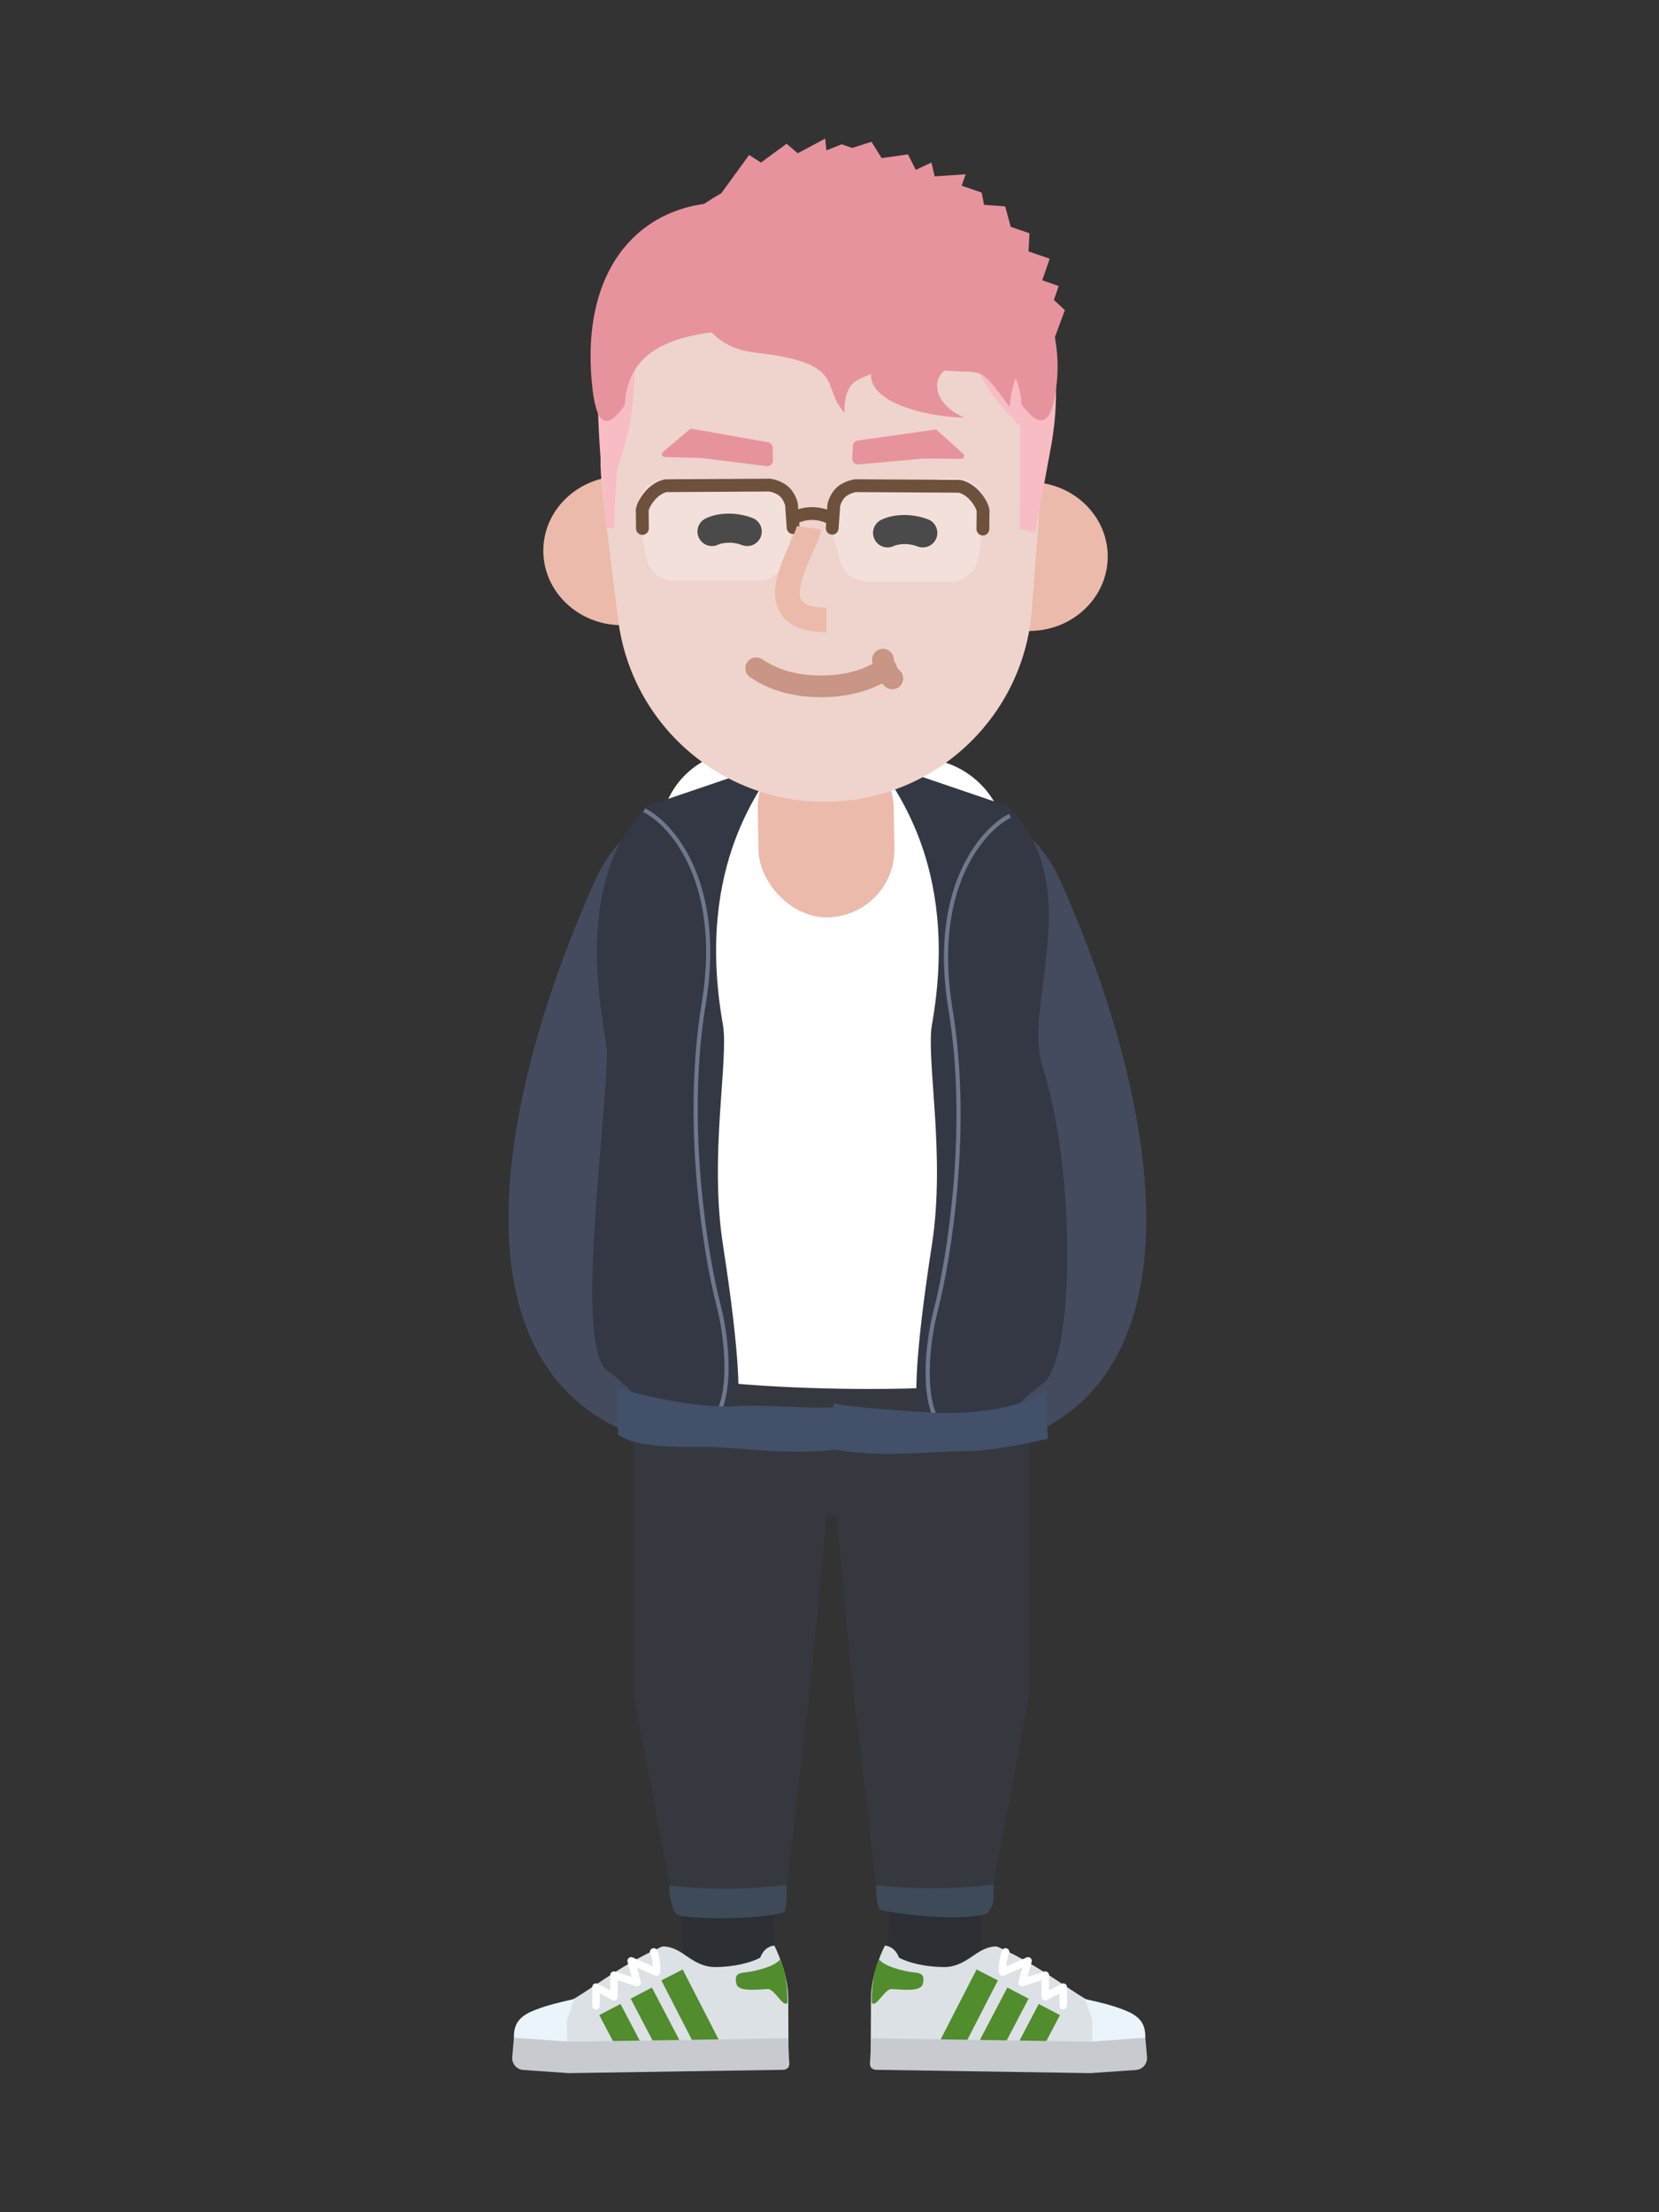 <svg xmlns="http://www.w3.org/2000/svg" width="1200" height="1600" viewBox="0 0 1200 1600"><rect x="0" y="0" width="1200" height="1600" fill="#333333" stroke="none"/><g fill="none" fill-rule="nonzero" transform="translate(367 100)"><g transform="translate(3.492 817.229)"><ellipse cx="228.893" cy="121.851" fill="#35383E" rx="133.357" ry="57.004"/><path fill="#2C2F34" d="M291.05 231.731C309.502 230.629 325.353 244.695 326.455 263.147 327.514 280.898 328.712 297.883 330.136 315.809L330.696 322.747C332.051 339.19 335.251 376.158 335.358 377.432L336.013 385.379C337.375 402.209 338.264 415.404 338.863 428.397L338.902 429.245C339.887 451.052 339.966 471.44 339.034 493.035 338.237 511.502 322.619 525.827 304.151 525.03 285.684 524.233 271.359 508.615 272.156 490.147 273.001 470.59 272.929 452.165 272.03 432.266L271.884 429.152C271.298 417.176 270.428 404.641 269.101 388.441L268.128 376.945C267.046 364.385 264.595 335.899 263.699 324.779 262.113 305.079 260.793 286.56 259.634 267.135 258.532 248.683 272.598 232.832 291.05 231.731zM135.514 263.146C136.615 244.694 152.467 230.629 170.919 231.731 189.371 232.832 203.436 248.684 202.334 267.136 201.253 285.258 200.031 302.592 198.584 320.832L197.911 329.148C197.09 339.072 195.705 355.259 194.669 367.307L193.316 383.016 192.697 390.526C191.409 406.416 190.571 418.775 190.01 430.711L189.938 432.266C189.039 452.165 188.968 470.59 189.812 490.147 190.609 508.615 176.284 524.233 157.817 525.03 139.349 525.827 123.731 511.502 122.934 493.035 122.041 472.34 122.076 452.753 122.948 431.963L123.066 429.245C123.742 414.28 124.797 399.146 126.513 378.592L130.99 326.151C131.209 323.514 131.4 321.207 131.546 319.384 133.096 300.13 134.384 282.073 135.514 263.146z"/><g transform="translate(0 489.931)"><path fill="#DCE1E6" d="M12.272,89.86 C12.071,66.91 15.198,52.95 35.147,43.57 C55.097,34.2 73.888,16.17 108.402,0.71 C108.402,0.71 112.945,-0.15 120.34,3.85 C126.651,7.26 134.756,15.63 146.97,15.53 C160.233,15.41 172.051,12.6 179.394,8.75 C182.567,0.06 189.604,3.41060513e-13 189.604,3.41060513e-13 C189.604,3.41060513e-13 199.514,18.86 199.679,37.81 C199.844,56.75 199.828,88.22 199.828,88.22 L12.272,89.86 Z"/><path fill="#FFF" d="M101.202,2.097 C102.568,1.489 104.168,2.104 104.775,3.47 C105.551,5.213 106.11,7.128 106.492,9.21 C107.052,12.265 107.175,14.767 107.175,19.19 C107.175,21.089 105.28,22.379 103.533,21.73 L103.374,21.666 L90.188,15.842 L93.002,26.04 C93.56,28.063 91.71,29.9 89.719,29.382 L89.562,29.336 L76.316,25.066 L76.317,37.05 C76.317,39.044 74.244,40.334 72.472,39.506 L72.321,39.43 L63.323,34.554 L63.324,43.55 C63.324,44.99 62.2,46.167 60.782,46.252 L60.617,46.257 C59.178,46.257 58,45.133 57.915,43.715 L57.91,43.55 L57.91,30.01 C57.91,28.016 59.983,26.726 61.756,27.554 L61.907,27.63 L70.903,32.505 L70.903,21.35 C70.903,19.571 72.583,18.292 74.277,18.726 L74.441,18.774 L86.449,22.644 L83.452,11.78 C82.859,9.63 84.965,7.751 87.009,8.524 L87.155,8.584 L101.691,15.004 L101.674,14.652 C101.597,13.137 101.459,11.858 101.223,10.501 L101.167,10.187 C100.858,8.501 100.417,6.993 99.829,5.67 C99.221,4.304 99.836,2.704 101.202,2.097 Z"/><path fill="#518C2D" d="M193.794,9.98 C189.941,15.21 176.049,18.34 170.822,19.11 C165.596,19.88 159.995,19.2 162.236,27.85 C163.821,33.96 179.051,31.49 185.006,31.44 C189.848,31.4 196.638,46.03 199.166,41.06 C199.166,24.06 195.959,14.85 193.794,9.98 Z"/><path fill="#EAF4FB" d="M19.819,45.33 C25.94,43.11 32.422,41.43 44.849,38.62 L39.568,53.82 L39.719,71.14 L4.347,71.45 C2.903,71.46 0.324,69.54 1.555,61.73 C3.094,51.97 11.122,48.48 19.819,45.33 Z"/><polygon fill="#518C2D" points="78.336 42.216 94.815 73.626 79.474 81.674 62.995 50.264"/><polygon fill="#518C2D" points="101.041 30.333 120.788 68.063 105.44 76.097 85.693 38.367"/><polygon fill="#518C2D" points="123.308 17.264 150.611 70.444 135.199 78.356 107.896 25.176"/><path fill="#C7CBCF" d="M200.42,85.27 L199.393,67.04 L40.788,69.51 L1.241,66.61 L0.033,80.58 C-0.384,85.41 3.234,89.64 8.065,89.97 L40.986,92.25 L196.163,89.84 C198.624,89.8 200.558,87.72 200.42,85.27 Z"/></g><g transform="translate(258.764 489.931)"><path fill="#DCE1E6" d="M188.156,89.86 C188.356,66.91 185.23,52.95 165.28,43.57 C145.331,34.2 126.539,16.17 92.026,0.71 C92.026,0.71 87.483,-0.15 80.088,3.85 C73.777,7.26 65.671,15.63 53.458,15.53 C40.195,15.41 28.376,12.6 21.033,8.75 C17.861,0.06 10.823,3.41060513e-13 10.823,3.41060513e-13 C10.823,3.41060513e-13 0.914,18.86 0.749,37.81 C0.583,56.75 0.599,88.22 0.599,88.22 L188.156,89.86 Z"/><path fill="#FFF" d="M95.652,3.47 C96.259,2.104 97.859,1.489 99.225,2.097 C100.591,2.704 101.206,4.304 100.598,5.67 C100.01,6.993 99.569,8.501 99.26,10.187 C98.99,11.662 98.836,13.021 98.753,14.652 L98.735,15.004 L113.272,8.584 C115.312,7.683 117.479,9.492 117.013,11.627 L116.975,11.78 L113.978,22.644 L125.986,18.774 C127.68,18.228 129.412,19.434 129.519,21.179 L129.524,21.35 L129.523,32.505 L138.52,27.63 C140.274,26.68 142.395,27.888 142.512,29.841 L142.517,30.01 L142.517,43.55 C142.517,45.045 141.305,46.257 139.81,46.257 C138.37,46.257 137.193,45.133 137.108,43.715 L137.103,43.55 L137.103,34.554 L128.106,39.43 C126.353,40.38 124.232,39.172 124.115,37.219 L124.11,37.05 L124.11,25.066 L110.865,29.336 C108.868,29.98 106.954,28.211 107.386,26.199 L107.426,26.04 L110.238,15.842 L97.053,21.666 C95.316,22.433 93.37,21.221 93.257,19.361 L93.252,19.19 L93.258,17.677 C93.288,14.159 93.443,11.898 93.935,9.21 C94.317,7.128 94.876,5.213 95.652,3.47 Z"/><path fill="#518C2D" d="M6.634,9.98 C10.486,15.21 24.378,18.34 29.605,19.11 C34.832,19.88 40.432,19.2 38.191,27.85 C36.606,33.96 21.376,31.49 15.421,31.44 C10.579,31.4 3.789,46.03 1.261,41.06 C1.261,24.06 4.468,14.85 6.634,9.98 Z"/><path fill="#EAF4FB" d="M180.609,45.33 C174.488,43.11 168.006,41.43 155.578,38.62 L160.86,53.82 L160.708,71.14 L196.081,71.45 C197.524,71.46 200.104,69.54 198.873,61.73 C197.334,51.97 189.306,48.48 180.609,45.33 Z"/><polygon fill="#518C2D" points="122.092 42.216 137.432 50.264 120.953 81.674 105.613 73.626"/><polygon fill="#518C2D" points="99.386 30.333 114.734 38.367 94.987 76.097 79.639 68.063"/><polygon fill="#518C2D" points="77.12 17.264 92.532 25.176 65.228 78.356 49.816 70.444"/><path fill="#C7CBCF" d="M0.007,85.27 L1.035,67.04 L159.64,69.51 L199.187,66.61 L200.395,80.58 C200.812,85.41 197.193,89.64 192.362,89.97 L159.441,92.25 L4.264,89.84 C1.803,89.8 -0.131,87.72 0.007,85.27 Z"/></g><path fill="#35383E" d="M82.635,2.27373675e-13 L244.059,2.27373675e-13 L216.691,291.811 L196.642,462.881 C196.642,462.881 174.504,467.531 156.2,467.011 C137.896,466.491 117.15,462.881 117.15,462.881 L87.864,308.551 L87.864,127.9 L75.663,113.769 L82.635,2.27373675e-13 Z"/><path fill="#35383E" d="M379.334,2.27373675e-13 L217.91,2.27373675e-13 L245.278,291.811 L265.327,462.881 C265.327,462.881 287.465,467.531 305.769,467.011 C324.073,466.491 344.818,462.881 344.818,462.881 L374.104,308.551 L374.104,127.9 L386.306,113.769 L379.334,2.27373675e-13 Z"/><path fill="#3E4A57" d="M120.149 467.961C115.524 466.061 113.667 452.941 113.317 446.611 154.937 450.881 187 447.641 198.561 445.871 198.561 455.801 198.561 458.771 197.008 465.771 175.701 472.141 125.929 470.331 120.149 467.961zM265.507 463.771C263.886 459.271 263.236 452.641 262.886 446.311 304.506 450.581 336.569 447.351 348.13 445.571 348.13 455.501 349.595 459.691 343.289 466.911 321.981 473.281 271.288 466.141 265.507 463.771z"/></g><g transform="translate(.819 432)"><path fill="#E9E4E0" d="M230.295,144.301 C270.143,144.301 302.445,111.998 302.445,72.151 C302.445,32.303 270.143,-2.84217094e-13 230.295,-2.84217094e-13 C190.447,-2.84217094e-13 158.144,32.303 158.144,72.151 C158.144,111.998 190.447,144.301 230.295,144.301 Z"/><path fill="#454B5E" d="M399.674 106.162C375.493 51.855 335.973 55.953 319.181 58.011L350.527 246.234 355.447 513.412C503.441 473.527 474.641 274.528 399.674 106.162zM61.985 106.162C86.166 51.855 125.686 55.953 142.478 58.011L111.132 246.234 111.132 512.076C-44.379 473.527-12.982 274.528 61.985 106.162z"/><path fill="#FFF" d="M110.351,63.564 C114.508,33.326 139.87,11.15 170.403,10.812 L239.383,10.048 L302.94,16.744 C332,19.806 355.576,42.378 359.403,71.433 C367.743,134.754 380.688,245.515 380.688,322.946 C380.688,437.17 398.849,448.095 370.73,463.061 C342.611,478.028 117.645,475.921 86.93,452.718 C56.215,429.514 75.312,405.341 75.312,357.963 C75.312,323.06 98.265,151.492 110.351,63.564 Z"/><path fill="#343844" d="M71.181,229 C71.181,215.08 42.181,109 100.181,51 L194.181,19 C186.243,34.934 134.181,91 155.062,209 C159.461,233.853 145.062,303.401 155.062,368 C180.509,532.382 155.063,494.249 155.063,506 C104.19,526.316 116.642,491.864 71.181,459 C47.274,441.717 71.181,276.802 71.181,229 Z"/><path fill="#70778D" d="M98.861,52.663 C111.636,59.155 125.122,74.158 134.08,94.572 C145.533,120.675 149.176,153.681 142.856,193.049 L142.661,194.244 C136.141,233.727 135.338,277.52 139.151,322.323 L139.36,324.73 C142.352,358.402 147.87,390.766 153.636,412.636 C157.343,427.464 159.664,445.828 159.13,461.451 C158.435,481.772 153.155,496.471 142.292,503.084 L141.94,503.294 L140.423,500.706 C150.403,494.856 155.461,480.962 156.132,461.349 C156.656,446.028 154.369,427.936 150.731,413.382 C144.787,390.839 139.114,357.278 136.161,322.577 C132.383,278.177 133.115,234.748 139.427,195.438 L139.701,193.756 C146.197,154.417 142.661,121.594 131.332,95.778 C122.746,76.21 109.939,61.844 97.93,55.558 L97.502,55.337 L98.861,52.663 Z"/><path fill="#343844" d="M386.181,239 C371.618,194.32 419.181,109 361.181,51 L267.181,19 C275.119,34.934 327.181,91 306.3,209 C301.901,233.853 316.3,303.401 306.3,368 C280.853,532.382 306.299,494.249 306.299,506 C357.172,526.316 340.72,501.864 386.181,469 C410.088,451.717 410.3,313 386.181,239 Z"/><path fill="#70778D" d="M362.028,56.663 L363.387,59.337 C351.255,65.503 338.244,79.977 329.556,99.778 C318.341,125.336 314.762,157.761 320.995,196.577 L321.187,197.756 C327.752,237.508 328.559,281.543 324.727,326.577 L324.519,328.968 C321.513,362.815 315.964,395.357 310.162,417.364 C306.519,431.936 304.232,450.028 304.756,465.349 C305.419,484.746 310.375,498.55 320.138,504.51 L320.466,504.706 L318.949,507.294 C307.848,500.787 302.46,485.99 301.758,465.451 C301.224,449.828 303.545,431.464 307.257,416.618 L307.663,415.057 C313.413,392.709 318.866,360.061 321.738,326.323 C325.497,282.151 324.769,238.961 318.499,199.915 L318.227,198.244 C311.639,158.349 315.239,124.939 326.809,98.572 C335.663,78.393 348.942,63.501 361.587,56.89 L362.028,56.663 Z"/><path fill="#42506A" d="M164.181,485.027 C141.781,486.627 102.181,479.527 79.181,471.527 L79.181,505.527 C92.181,515.527 125.681,514.527 144.181,514.527 C167.181,514.527 204.181,521.527 244.181,515.527 L242.181,485.027 C228.181,488.027 186.581,483.427 164.181,485.027 Z"/><path fill="#42506A" d="M303.181,489.527 C325.581,491.127 369.181,489.027 388.181,473.527 L390.181,508.527 C370.181,513.527 342.681,517.527 335.181,517.527 C302.793,517.527 275.181,522.527 235.181,516.527 L235.181,483.027 C249.181,486.027 280.781,487.927 303.181,489.527 Z"/></g><g transform="translate(26 .246)"><rect width="98.31" height="128.473" x="155.402" y="434.785" fill="#EBBAAA" rx="49.155" transform="rotate(-1 204.557 499.021)"/><ellipse cx="56.789" cy="298.058" fill="#EBBAAA" rx="56.789" ry="53.866"/><ellipse cx="351.459" cy="302.233" fill="#EBBAAA" rx="56.789" ry="53.866"/><path fill="#EED4CC" d="M42.304,249.58 C32.441,156.868 103.782,75.466 196.986,73.083 C290.821,70.684 366.469,149.359 360.391,243.028 L358.372,274.142 L353.416,340.441 C347.547,418.958 282.129,479.668 203.392,479.668 C127.502,479.668 63.495,423.146 54.105,347.839 L44.917,274.142 L42.304,249.58 Z"/><path fill="#000" d="M117.305 274.791C125.667 270.611 138.832 269.666 151.223 274.366 156.645 276.422 159.373 282.485 157.317 287.907 155.294 293.239 149.398 295.966 144.047 294.1L143.775 294.001C139.982 292.562 136.162 292.058 132.527 292.319 131.077 292.423 129.721 292.647 128.536 292.955 127.747 293.159 127.123 293.379 126.786 293.531L126.694 293.575C121.507 296.168 115.2 294.065 112.607 288.878 110.014 283.691 112.118 277.384 117.305 274.791zM244.305 275.791C252.667 271.611 265.832 270.666 278.223 275.366 283.645 277.422 286.373 283.485 284.317 288.907 282.294 294.239 276.398 296.966 271.047 295.1L270.775 295.001C266.982 293.562 263.162 293.058 259.527 293.319 258.077 293.423 256.721 293.647 255.536 293.955 254.747 294.159 254.123 294.379 253.786 294.531L253.694 294.575C248.507 297.168 242.2 295.065 239.607 289.878 237.014 284.691 239.118 278.384 244.305 275.791z"/><g transform="translate(66.859 245.546)"><path fill="#FFF" fill-opacity=".29" d="M115.177 29.769C117.947 17.371 108.927 5.45 96.242 4.746L23.174.691C9.93-.045-.538 11.763 1.781 24.823L7.514 57.12C9.257 66.94 17.794 74.094 27.767 74.094L88.792 74.094C98.424 74.094 106.766 67.41 108.866 58.01L115.177 29.769zM252.467 23.314C254.208 10.371 243.605-.897 230.58.056L158.003 5.366C144.985 6.318 136.135 18.998 139.73 31.546L147.876 59.981C150.404 68.805 158.472 74.886 167.65 74.886L227.54 74.886C237.84 74.886 246.552 67.267 247.926 57.06L252.467 23.314z"/><path fill="#6D513C" d="M255.703 36.901C255.676 39.457 253.583 41.507 251.027 41.481 248.471 41.454 246.421 39.361 246.447 36.805L255.703 36.901zM251.197 25.037L246.569 24.989 246.575 24.431 246.713 23.89 251.197 25.037zM233.875 5.926L233.903 1.298 234.112 1.299 234.32 1.319 233.875 5.926zM159.142 5.481L158.593.886 158.88.851 159.17.853 159.142 5.481zM143.11 21.848L147.706 21.3 147.758 21.737 147.727 22.176 143.11 21.848zM146.704 36.585C146.523 39.135 144.31 41.055 141.76 40.874 139.211 40.693 137.291 38.48 137.471 35.93L146.704 36.585zM246.447 36.805L246.569 24.989 255.825 25.085 255.703 36.901 246.447 36.805zM246.713 23.89C246.583 24.4 246.714 24.51 246.586 23.93 246.482 23.457 246.256 22.758 245.851 21.874 245.043 20.111 243.669 17.928 241.722 15.782L248.58 9.565C251.132 12.379 253.043 15.351 254.265 18.017 254.875 19.347 255.349 20.68 255.627 21.943 255.881 23.098 256.074 24.647 255.681 26.184L246.713 23.89zM241.722 15.782C237.946 11.616 234.094 10.597 233.431 10.533L234.32 1.319C237.425 1.619 243.36 3.807 248.58 9.565L241.722 15.782zM233.848 10.554L159.114 10.109 159.17.853 233.903 1.298 233.848 10.554zM159.691 10.076C158.772 10.186 156.962 10.591 155.064 11.444 153.152 12.303 151.513 13.452 150.492 14.841L143.036 9.355C145.33 6.236 148.508 4.241 151.271 3.001 154.046 1.754 156.767 1.104 158.593.886L159.691 10.076zM150.492 14.841C149.144 16.672 148.426 18.295 148.059 19.499 147.664 20.793 147.722 21.435 147.706 21.3L138.515 22.397C138.183 19.617 139.181 14.595 143.036 9.355L150.492 14.841zM147.727 22.176L146.704 36.585 137.471 35.93 138.494 21.521 147.727 22.176zM.202 36.471C.228 39.027 2.322 41.078 4.878 41.051 7.434 41.025 9.484 38.931 9.458 36.375L.202 36.471zM4.708 24.607L9.336 24.56 9.33 24.001 9.192 23.46 4.708 24.607zM22.03 5.496L22.002.868 21.793.869 21.586.889 22.03 5.496zM96.763 5.051L97.312.456 97.025.422 96.736.423 96.763 5.051zM112.795 21.419L108.199 20.87 108.147 21.307 108.178 21.746 112.795 21.419zM109.201 36.156C109.382 38.705 111.595 40.626 114.145 40.445 116.694 40.264 118.615 38.05 118.434 35.501L109.201 36.156zM9.458 36.375L9.336 24.56.08 24.655.202 36.471 9.458 36.375zM9.192 23.46C9.322 23.97 9.191 24.081 9.319 23.5 9.423 23.028 9.649 22.328 10.054 21.444 10.862 19.682 12.236 17.499 14.183 15.352L7.325 9.135C4.773 11.95 2.862 14.922 1.64 17.587 1.03 18.917.556 20.25.278 21.513.024 22.668-.169 24.218.224 25.755L9.192 23.46zM14.183 15.352C17.959 11.187 21.811 10.167 22.474 10.103L21.586.889C18.48 1.189 12.545 3.377 7.325 9.135L14.183 15.352zM22.057 10.124L96.791 9.679 96.736.423 22.002.868 22.057 10.124zM96.214 9.647C97.133 9.756 98.943 10.161 100.841 11.014 102.753 11.873 104.392 13.023 105.413 14.411L112.869 8.925C110.575 5.807 107.397 3.812 104.634 2.571 101.859 1.324 99.138.674 97.312.456L96.214 9.647zM105.413 14.411C106.761 16.242 107.479 17.865 107.846 19.069 108.241 20.364 108.183 21.006 108.199 20.87L117.39 21.967C117.722 19.187 116.724 14.165 112.869 8.925L105.413 14.411zM108.178 21.746L109.201 36.156 118.434 35.501 117.411 21.091 108.178 21.746z"/><path fill="#6D513C" d="M112.278,24.805 C122.167,19.268 134.265,20.251 142.589,24.573 L142.959,24.769 L138.57,32.918 C132.894,29.862 124.055,29.029 117.173,32.678 L116.8,32.882 L112.278,24.805 Z"/></g><path fill="#F8BCC4" d="M308.946 145.74C305.759 118.985 302.881 99.774 300.756 81.937 299.251 69.304 299.094 66.081 335.01 92.554 370.926 119.027 376.311 177.108 366.54 226.475L355.741 285.097 344.652 282.356 344.942 207.962C326.846 189.746 312.134 172.495 308.946 145.74zM65.935 174.28C67.419 147.379 64.388 148.764 65.377 130.83 66.077 118.127 70.454 120.906 47.778 144.199 35.261 157.055 39.974 212.29 42.638 248.414L45.804 281.708 50.863 281.987 53.147 240.573C62.087 211.876 64.452 201.18 65.935 174.28z"/><path fill="#E7939E" d="M198.467,137.232 C122.615,137.232 61.965,137.023 58.838,192.861 C46.042,211.02 38.029,208.999 35.041,175.952 C25.474,70.117 97.39,29.089 170.401,52.775 C170.401,52.775 274.328,137.232 198.467,137.232 Z"/><path fill="#E7939E" d="M195.868,136.85 C277.379,136.85 342.555,136.642 345.915,192.365 C359.666,210.486 368.277,208.47 371.488,175.491 C381.769,69.873 235.127,-45.554 103.999,56.071 C103.999,56.071 114.347,136.85 195.868,136.85 Z"/><path fill="#E7939E" d="M337.372 194.212C339.996 159.553 357.735 153.444 352.827 139.728L195.813 93.743 186.309 65.752 111.778 58.754C111.778 58.754 86.767 147.227 153.428 154.8 220.088 162.373 200.182 178.726 217.783 198.22 217.783 174.388 228.007 174.927 237.017 170.059 235.704 192.592 282.297 201.754 304.398 201.754 283.681 192.592 280.317 175.914 290.143 167.787 320.367 170.059 314.853 163.881 337.372 194.212zM227.484 218.333L283.213 210.495C283.825 210.409 284.445 210.598 284.904 211.012L303.72 227.966C305.15 229.255 304.227 231.629 302.301 231.612L275.488 231.38 227.981 235.663C225.447 235.891 223.297 233.823 223.427 231.282L223.889 222.262C223.991 220.26 225.499 218.612 227.484 218.333zM162.485 219.61L107.532 209.88C106.92 209.772 106.291 209.941 105.816 210.343L86.564 226.624C85.096 227.866 85.939 230.263 87.861 230.313L114.445 230.999 161.374 236.9C163.898 237.217 166.118 235.228 166.08 232.684L165.939 223.665C165.908 221.661 164.46 219.96 162.485 219.61z"/><path fill="#EBBAAA" d="M183.409,280.254 L201.025,282.672 C200.644,285.446 199.639,288.426 197.86,292.631 L197.503,293.465 C196.416,295.969 193.089,303.322 192.562,304.519 L191.963,305.888 C190.313,309.692 189.055,312.87 188.039,315.882 C185.258,324.12 184.758,330.022 186.336,333.323 C188,336.806 193.155,339.158 204.264,339.228 L204.781,339.23 L204.781,357.011 C187.157,357.011 175.439,351.758 170.293,340.991 C166.213,332.454 167.062,322.429 171.192,310.195 C172.452,306.463 173.967,302.663 175.938,298.152 L176.639,296.568 C177.709,294.176 180.421,288.171 181.23,286.299 L181.782,284.991 C182.237,283.891 182.595,282.961 182.868,282.168 L183.017,281.724 C183.199,281.163 183.318,280.727 183.377,280.441 L183.409,280.254 Z"/><polygon fill="#E7939E" points="148.855 11.832 128.674 39.598 250.262 64.302 367.587 150.189 377.247 124.059 369.312 116.697 372.798 106.597 360.885 102.485 366.273 86.876 350.956 81.589 351.672 68.478 338.057 63.779 334.093 49.052 318.784 47.878 317.065 39.064 302.599 34.071 305.451 25.808 283.027 27.316 280.773 17.29 269.412 22.616 263.754 11.415 244.734 14.098 237.375 2.31 223.46 6.755 215.802 4.112 204.757 8.52 203.888 0 184.035 10.616 175.942 3.712 157.423 17.358"/><path fill="#C99584" d="M244.679,369.045 C248.895,368.517 252.748,371.439 253.402,375.608 L253.437,375.854 C253.764,378.471 255.377,382.307 257.492,384.396 L257.729,384.62 C260.935,387.534 261.171,392.496 258.257,395.702 C255.343,398.908 250.382,399.144 247.176,396.23 C241.814,391.356 238.635,383.923 237.87,377.802 C237.332,373.503 240.38,369.582 244.679,369.045 Z"/><path fill="#C99584" d="M147.405,378.853 C149.752,375.211 154.606,374.162 158.248,376.508 C163.502,379.893 167.81,382.148 173.516,384.121 C181.345,386.829 190.407,388.332 201.201,388.332 C212.038,388.332 221.562,386.613 229.776,383.637 C235.309,381.632 239.708,379.258 242.711,377.069 L243.039,376.826 C246.505,374.227 251.422,374.93 254.021,378.396 C256.62,381.862 255.918,386.779 252.451,389.378 C248.228,392.545 242.346,395.769 235.121,398.387 C225.216,401.976 213.887,404.021 201.201,404.021 C188.673,404.021 177.878,402.231 168.387,398.949 C161.321,396.504 155.969,393.704 149.75,389.696 C146.108,387.35 145.059,382.495 147.405,378.853 Z"/></g></g></svg>